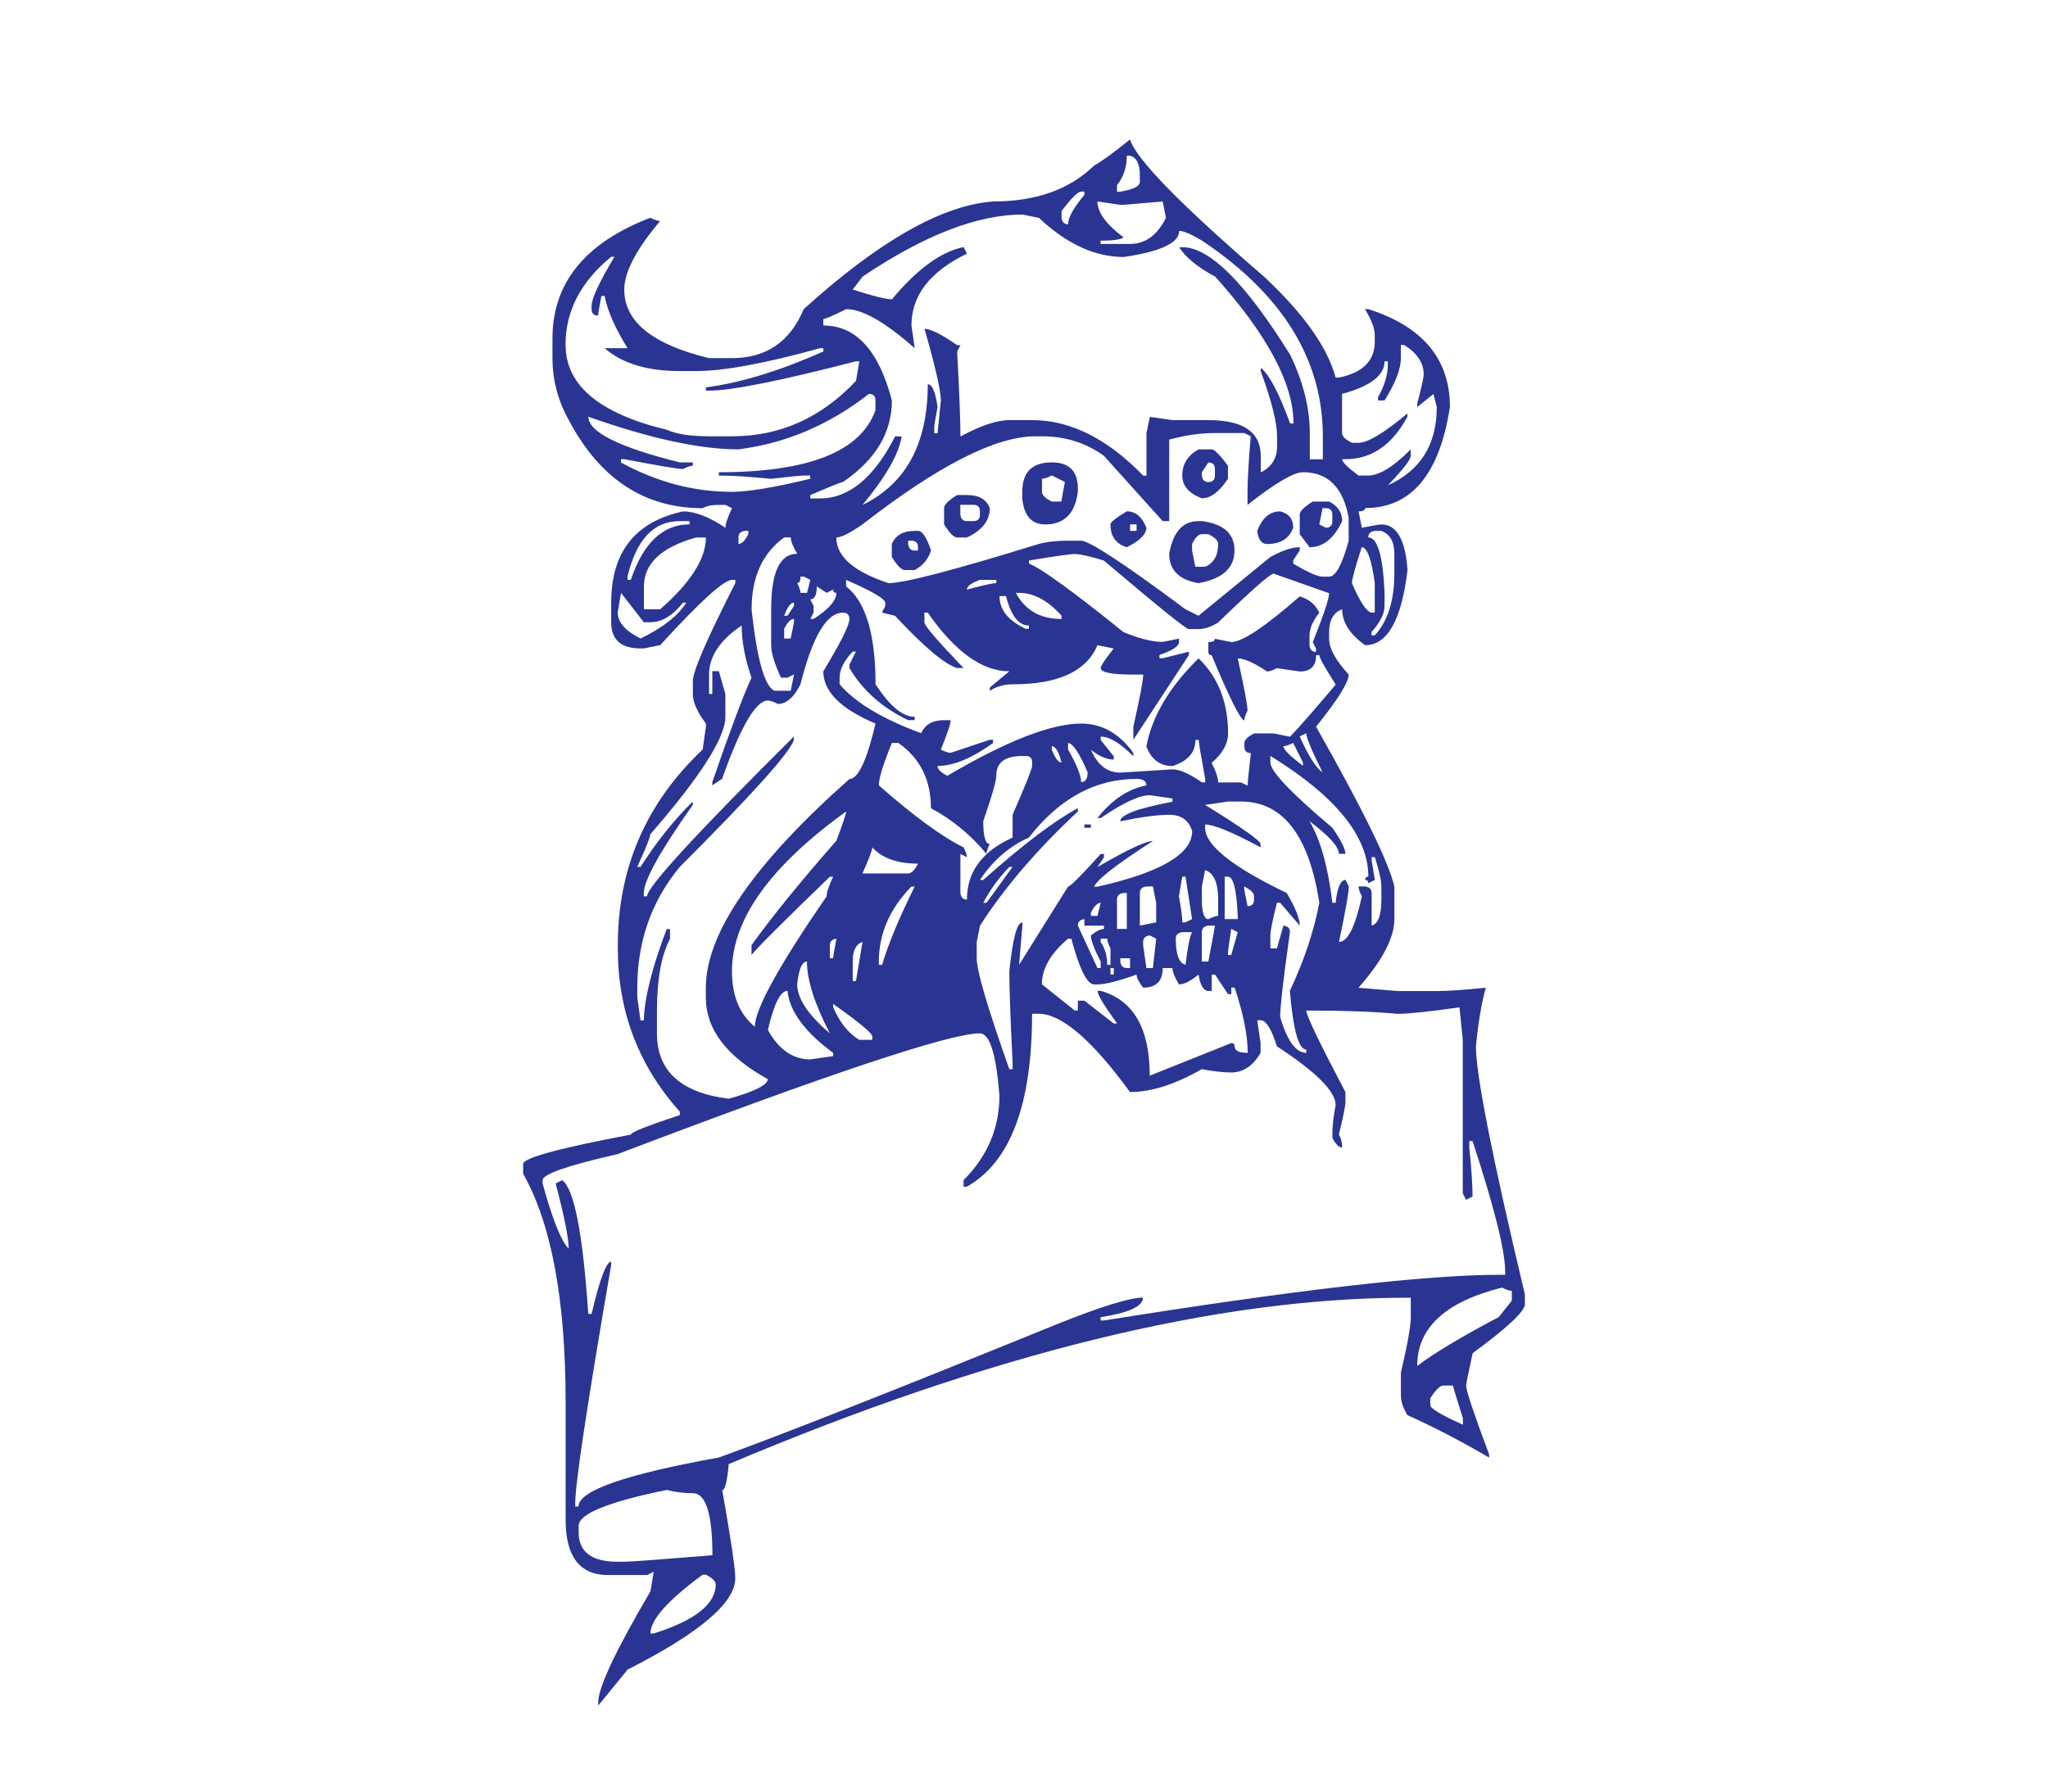 <?xml version="1.0" encoding="utf-8"?>
<!-- Generator: Adobe Illustrator 16.0.0, SVG Export Plug-In . SVG Version: 6.00 Build 0)  -->
<!DOCTYPE svg PUBLIC "-//W3C//DTD SVG 1.1//EN" "http://www.w3.org/Graphics/SVG/1.1/DTD/svg11.dtd">
<svg version="1.1" id="Layer_1" xmlns="http://www.w3.org/2000/svg" xmlns:xlink="http://www.w3.org/1999/xlink" x="0px" y="0px"
	 width="400px" height="350px" viewBox="0 0 400 350" enable-background="new 0 0 400 350" xml:space="preserve">
<path fill="#2A3492" d="M220.715,27.243c1.156,3.824,9.879,12.745,26.129,26.766c7.746,7.224,12.427,13.811,14.02,19.755h0.637
	c4.681-0.956,7.011-3.286,7.011-7.01V65.48c0-1.274-0.638-2.978-1.912-5.098h0.637c10.634,3.396,15.952,9.768,15.952,19.118
	c-2.031,13.173-7.548,19.755-16.568,19.755c0,0.438-0.438,0.646-1.274,0.646l0.638,3.196c2.23-0.438,3.505-0.647,3.823-0.647
	c2.968,0,4.68,2.978,5.099,8.922c-1.175,9.769-3.924,14.667-8.285,14.667c-2.986-2.131-4.479-4.471-4.479-7.02
	c-1.693,0.637-2.55,2.121-2.55,4.471v1.274c0,1.902,1.275,4.242,3.824,7.01c0,1.494-2.111,4.89-6.373,10.197
	c9.141,16.141,14.238,26.556,15.293,31.226v6.373c0,3.614-2.33,8.075-7.01,13.394l7.647,0.646h7.647
	c2.131,0,5.316-0.219,9.559-0.646c-0.836,3.076-1.475,6.899-1.912,11.471c0,5.525,3.188,21.678,9.561,48.433v1.922
	c0,1.374-3.387,4.562-10.197,9.56c-0.836,3.824-1.274,5.955-1.274,6.373c0,0.955,1.494,5.416,4.481,13.383v0.646
	c-5.418-3.188-10.734-5.945-15.953-8.296c-0.836-1.375-1.273-2.649-1.273-3.823v-4.462c1.295-5.526,1.932-9.141,1.932-10.833v-3.824
	h-0.656c-37.061,0-81.252,10.834-132.552,32.502c-0.319,3.404-0.737,5.098-1.275,5.098c1.713,9.668,2.549,15.404,2.549,17.207
	c0,4.779-7.01,10.732-21.03,17.844l-5.735,7.02v-0.646c0-2.867,3.396-10.086,10.196-21.667l0.637-3.823l-1.275,0.646h-7.647
	c-5.526,0-8.285-3.614-8.285-10.844v-22.942c0-19.964-2.768-34.831-8.294-44.608v-1.912c0-1.176,7.02-3.088,21.04-5.736
	c0-0.438,3.186-1.713,9.559-3.823v-0.647c-8.075-9.031-12.108-19.646-12.108-31.863v-0.647c0-15.076,5.517-27.821,16.569-38.236
	l0.637-4.461v-0.637c-1.693-2.23-2.549-4.143-2.549-5.746v-2.549c0-1.912,2.769-8.284,8.285-19.118v-0.647h-0.637
	c-1.593,0-6.263,4.252-14.02,12.746l-3.186,0.647h-0.647c-3.824,0-5.746-1.703-5.746-5.099v-3.823c0-9.878,4.68-15.822,14.02-17.844
	c2.35,0,5.108,1.065,8.295,3.196c0-0.747,0.428-2.021,1.274-3.824l-1.274-0.647h-1.275c-1.384,0-2.439,0.209-3.196,0.647
	c-11.361,0-20.074-5.746-26.128-17.216c-2.131-3.834-3.186-7.866-3.186-12.118v-3.824c0-10.833,6.373-18.695,19.118-23.579
	c0.846,0.428,1.484,0.642,1.912,0.642c-4.68,5.526-7.01,9.987-7.01,13.388c0,6.264,5.517,10.725,16.569,13.393h4.46
	c6.691,0,11.362-3.197,14.02-9.569c14.657-13.278,26.984-20.289,36.962-21.035c8.384,0,14.977-2.34,19.755-7.015
	C215.08,31.599,217.41,29.901,220.715,27.243z M220.078,30.434c0,2.23-0.637,4.143-1.912,5.74v1.274h0.638
	c2.549-0.428,3.823-1.07,3.823-1.917v-1.275c0-2.23-0.637-3.505-1.912-3.823h-0.656L220.078,30.434L220.078,30.434z M207.332,41.263
	v1.274c0.101,0.846,0.539,1.275,1.275,1.275c0-1.28,1.055-3.191,3.186-5.741v-0.642h-0.637c-0.638,0-1.912,1.274-3.824,3.823V41.263
	z M214.344,39.356c0,2.126,1.693,4.466,5.098,7.015c-0.538,0.429-2.031,0.643-4.48,0.643v0.642h5.756
	c2.968,0,5.316-1.703,7.01-5.098l-0.637-3.191l-7.647,0.643h-0.657L214.344,39.356z M166.547,56.557
	c3.923,1.274,6.472,1.917,7.647,1.917c4.979-5.95,9.658-9.35,14.02-10.196l0.638,1.274c-7.229,3.505-10.834,8.18-10.834,14.015
	l0.638,4.471c-5.735-5.098-10.196-7.647-13.383-7.647c-2.549,1.274-4.043,1.921-4.471,1.921v1.275
	c6.382,0,10.843,4.879,13.393,14.657c0,6.273-3.187,11.58-9.569,15.932c-0.318,0-2.439,0.856-6.373,2.549v0.647h1.921
	c5.626,0,10.516-4.033,14.657-12.118h1.275c-0.528,3.405-3.077,7.866-7.647,13.393c8.503-4.142,12.745-11.999,12.745-23.589
	c0.856,0,1.494,1.493,1.912,4.471c-0.418,2.23-0.638,3.505-0.638,3.824v1.274h0.638l0.647-6.373c0-1.912-1.065-6.582-3.196-14.02
	c1.175,0,3.306,1.065,6.373,3.196h0.647l-0.647,1.275c0.438,8.065,0.647,13.592,0.647,16.569c3.933-2.131,7.119-3.197,9.569-3.197
	h4.46c7.448,0,14.657,3.615,21.668,10.844h0.637v-8.294l0.656-3.196l4.461,0.647h7.01c6.812,0,10.197,2.34,10.197,7.021v3.186
	c2.131-1.055,3.187-2.758,3.187-5.098v-1.912c0-2.668-1.056-6.911-3.187-12.746v-0.646c1.592,1.165,3.504,4.78,5.735,10.844h0.657
	c0-7.767-5.1-17.326-15.295-28.687c-3.405-1.807-5.735-3.724-7.03-5.741h0.657c5.297,0,12.307,7.01,21.029,21.035
	c2.549,5.308,3.824,10.405,3.824,15.294v5.098h2.549v-4.471c0-14.976-7.865-27.716-23.578-38.231
	c-2.131-1.279-3.625-1.917-4.481-1.917c0,2.34-3.604,4.038-10.833,5.099c-5.615,0-11.152-2.549-16.568-7.647l-3.188-0.643
	c-8.822,0-19.228,4.038-31.236,12.113L166.547,56.557z M110.468,67.391c0,7.866,6.582,13.383,19.756,16.569
	c1.911,0.856,4.68,1.274,8.284,1.274h4.471c9.35,0,17.416-3.604,24.217-10.833l0.647-3.824h-0.647
	c-14.767,3.824-24.326,5.736-28.688,5.736h-0.637v-0.638c6.691-0.856,14.338-3.187,22.942-7.01v-0.647h-0.638
	c-10.734,2.978-18.799,4.471-24.216,4.471h-3.196c-6.373,0-11.262-1.493-14.667-4.471h4.471c-2.44-3.933-3.934-7.329-4.471-10.196
	h-0.637c-0.428,2.23-0.638,3.505-0.638,3.824c-0.856,0-1.274-0.428-1.274-1.275v-0.642c0-1.379,1.484-4.571,4.461-9.564h-0.637
	c-5.955,4.884-8.921,10.625-8.921,17.206L110.468,67.391z M273.609,67.391v2.549c0,2.131-1.055,4.899-3.188,8.294h-1.273v-0.647
	c1.273-2.23,1.912-4.352,1.912-6.373v-0.637h-0.639c0,2.758-2.768,4.879-8.303,6.373v7.647c0,0.637,0.656,1.274,1.932,1.912h1.273
	c1.793,0,5-1.912,9.559-5.735v0.637c-2.986,5.536-7.01,8.295-12.107,8.295h-0.656c0,0.527,1.075,1.593,3.207,3.196h1.911
	c2.132,0,4.899-1.703,8.285-5.099v1.275c0,0.737-1.494,2.648-4.461,5.735c6.373-2.868,9.56-7.966,9.56-15.294l-0.638-2.549
	l-3.187,2.549v-0.638c0.836-3.196,1.273-5.108,1.273-5.745c0-2.23-1.273-4.143-3.822-5.745h-0.658H273.609z M144.233,87.784
	c-7.538,0-17.316-2.121-29.314-6.373c0,2.987,5.944,5.955,17.844,8.922h2.549v0.647c-0.428,0-1.065,0.209-1.922,0.647
	c-0.956,0-4.779-0.647-11.471-1.922h-0.638v0.647c7.01,3.824,14.239,5.736,21.667,5.736c3.187,0,8.285-0.856,15.294-2.55v-0.637
	h-1.274c-0.527,0-2.648,0.209-6.373,0.637c-4.361-0.428-7.757-0.637-10.197-0.637v-0.647c17.525,0,27.722-4.033,30.589-12.118
	v-1.912c0-0.856-0.418-1.274-1.274-1.274c-7.757,6.054-16.25,9.669-25.491,10.834H144.233L144.233,87.784z M228.363,85.871v15.932
	h-1.273l-11.473-12.745c-3.505-2.549-7.547-3.824-12.127-3.824h-1.275c-7.747,0-19.008,5.736-33.775,17.216
	c-2.439,1.703-4.142,2.549-5.098,2.549c0,3.714,3.405,6.691,10.196,8.922c3.087,0,12.845-2.549,29.314-7.647
	c1.593-0.428,3.505-0.647,5.734-0.647h2.55c1.594,0,8.403,4.461,20.393,13.393l2.55,1.274l14.02-11.471
	c2.35-1.285,4.262-1.922,5.756-1.922v0.647l-1.275,1.921v0.637c2.868,1.693,4.78,2.549,5.735,2.549h1.274
	c1.274,0,2.55-2.34,3.824-7.01v-4.471c-1.057-5.944-4.043-8.922-8.922-8.922c-1.813,0-5.418,2.121-10.834,6.373v-2.549
	c0-2.23,0.199-5.845,0.637-10.844l-1.273-0.637h-5.734C234.517,84.597,231.549,85.015,228.363,85.871z M234.099,87.784h2.549
	c0.538,0,1.595,1.065,3.187,3.196v2.549c-1.691,2.549-3.385,3.824-5.098,3.824c-2.549-0.966-3.824-2.45-3.824-4.471
	C230.912,90.651,231.987,88.958,234.099,87.784L234.099,87.784z M236.011,90.332l-1.275,1.922v0.647
	c0.101,0.846,0.519,1.274,1.275,1.274c0.836,0,1.274-0.428,1.274-1.274v-1.274c0-0.856-0.438-1.275-1.274-1.275V90.332z
	 M205.422,90.332c3.385,0,5.098,1.703,5.098,5.099v0.647c-0.538,4.251-2.668,6.373-6.373,6.373c-2.668,0-4.163-1.703-4.481-5.098
	v-1.274C199.666,92.244,201.588,90.332,205.422,90.332z M203.51,93.519v2.549c0,0.638,0.637,1.274,1.912,1.912h1.912
	c0-0.318,0.219-1.593,0.656-3.824l-2.549-1.274c-0.855,0.438-1.494,0.646-1.932,0.646V93.519z M186.94,96.705h1.912
	c2.34,0,3.823,0.856,4.461,2.549c0,2.449-1.484,4.361-4.461,5.745h-1.912c-0.637,0-1.493-0.846-2.549-2.549v-3.196
	C184.392,98.617,185.237,97.771,186.94,96.705z M187.567,98.617v1.912c0.11,0.856,0.528,1.274,1.274,1.274h1.275
	c0.846,0,1.274-0.418,1.274-1.274v-0.637c0-0.856-0.428-1.275-1.274-1.275H187.567z M256.403,97.98h3.187
	c1.693,0.856,2.55,2.131,2.55,3.823c-1.593,3.406-3.724,5.099-6.373,5.099l-1.911-2.549v-3.824
	C253.854,99.892,254.69,99.045,256.403,97.98z M258.314,99.254l-0.637,3.196l1.273,0.647c0.838,0,1.274-0.428,1.274-1.274v-1.275
	c0-0.856-0.438-1.274-1.274-1.274h-0.656L258.314,99.254z M220.078,99.892c1.693,0,2.967,1.055,3.824,3.186
	c0,1.285-1.273,2.559-3.824,3.824c-2.131-0.638-3.186-2.131-3.186-4.461C216.893,102.013,217.947,101.166,220.078,99.892z
	 M250.031,99.892c1.692,0.428,2.549,1.493,2.549,3.186c-0.758,2.131-2.451,3.196-5.099,3.196c-1.075,0-1.713-0.846-1.933-2.549
	c0.977-2.549,2.449-3.823,4.48-3.823v-0.01H250.031z M122.566,112.637v0.637h0.647c2.429-7.229,6.253-10.833,11.471-10.833v-0.638
	h-1.921C127.665,101.803,124.269,105.408,122.566,112.637z M220.715,102.441v1.274h1.275v-1.274H220.715z M234.099,101.803h0.637
	c4.263,0.538,6.373,2.45,6.373,5.746c0,3.395-2.33,5.526-7.01,6.372c-3.823-0.637-5.735-2.559-5.735-5.745
	C229.101,103.934,231.012,101.803,234.099,101.803z M144.233,104.99v1.274c0.647,0,1.284-0.637,1.922-1.912v-0.647h-0.647
	c-0.847,0.109-1.274,0.527-1.274,1.274L144.233,104.99L144.233,104.99z M267.236,104.99c1.813,0,2.868,3.604,3.186,10.834v2.549
	c0,1.494-0.836,3.187-2.549,5.098v0.647h0.639c2.549-2.758,3.822-6.801,3.822-12.118v-3.824c0-2.33-0.836-3.824-2.549-4.461h-1.273
	C267.674,103.825,267.236,104.253,267.236,104.99L267.236,104.99z M178.646,103.715h0.647c0.847,0,1.693,1.274,2.549,3.824
	c-0.538,1.693-1.593,2.967-3.196,3.824h-1.921c-0.638,0-1.484-0.856-2.549-2.549v-2.549
	C174.921,104.562,176.406,103.715,178.646,103.715z M232.824,106.264v1.275l0.637,3.186h1.912c1.713-0.736,2.549-2.23,2.549-4.461
	c0-0.637-0.637-1.274-1.911-1.912h-1.275C234.099,104.352,233.461,104.99,232.824,106.264z M125.763,114.549v4.471h3.186
	c5.955-5.208,8.922-9.888,8.922-14.021h-1.912c-6.801,1.912-10.196,5.099-10.196,9.569V114.549z M146.783,119.01
	c1.065,9.778,2.549,15.085,4.471,15.932h3.187l0.638-3.187l-1.274,0.637h-1.275c-1.275-2.758-1.912-4.879-1.912-6.373v-7.01
	c0-7.229,1.702-10.834,5.098-10.834c-0.846-1.384-1.274-2.449-1.274-3.196h-1.274c-4.242,3.077-6.373,7.757-6.373,14.02
	L146.783,119.01z M177.372,105.627v0.647c0.109,0.846,0.528,1.275,1.274,1.275h0.647v-0.647c0-0.847-0.428-1.274-1.274-1.274
	L177.372,105.627L177.372,105.627z M265.963,106.902c-1.275,3.933-1.912,6.273-1.912,7.021c1.593,3.714,2.867,5.626,3.822,5.746
	h0.639v-5.746C267.873,109.242,267.018,106.902,265.963,106.902z M200.961,109.451v0.647c2.43,0.956,8.603,5.427,18.48,13.393
	c3.087,1.274,5.637,1.912,7.646,1.912l3.188-0.638v0.638c0,0.846-1.275,1.692-3.824,2.549v0.637h0.657l5.099-1.274v0.647
	l-10.854,16.569v-2.549c1.294-5.736,1.932-9.131,1.932-10.197h-1.932c-4.242,0-6.373-0.428-6.373-1.274
	c0-0.428,0.855-1.703,2.549-3.824l-3.186-0.647c-2.131,5.099-7.646,7.647-16.569,7.647c-1.693,0-3.187,0.428-4.461,1.274v-0.637
	l3.823-3.187c-5.317,0-10.624-3.824-15.941-11.471h-0.647v1.912c0,0.638,2.549,3.615,7.647,8.922h-1.274
	c-2.43-0.736-6.473-4.142-12.108-10.196l-2.549-0.637l0.637-1.274v-0.647c0-0.747-2.549-2.23-7.647-4.471v1.275
	c3.833,2.987,5.746,9.359,5.746,19.118c2.758,4.251,5.307,6.372,7.647,6.372v0.647h-1.274c-5.098-2.439-8.922-5.845-11.471-10.196
	v-0.647l1.274-2.549h-0.647c-1.693,1.813-2.549,3.505-2.549,5.098v1.275c3.087,3.614,8.404,6.801,15.942,9.569
	c0.747-1.703,2.23-2.549,4.471-2.549h1.274c0,0.747-0.637,2.659-1.922,5.746c0.847,0.418,1.483,0.637,1.922,0.637l7.647-2.549h0.637
	v0.637c-4.142,2.987-7.747,4.471-10.833,4.471c0,0.637,0.637,1.285,1.912,1.921c11.57-6.801,20.293-10.196,26.127-10.196
	c4.043,0,7.448,1.912,10.196,5.735v0.638c-2.549-2.549-4.66-3.824-6.373-3.824v0.647l2.55,3.196v0.638
	c-1.375,0-2.867-0.638-4.462-1.912c1.275,2.968,3.187,4.461,5.736,4.461l10.196-0.637c1.394,0,3.306,0.846,5.754,2.549h0.638v-0.647
	c-0.856-4.67-1.274-7.219-1.274-7.647h-0.637c0,2.44-1.494,4.143-4.48,5.099c-2.43,0-4.123-1.274-5.099-3.824
	c1.075-5.845,4.462-11.581,10.196-17.216c3.844,3.724,5.755,8.613,5.755,14.667c0,2.021-1.076,3.934-3.207,5.746
	c0.856,1.693,1.274,2.967,1.274,3.824h4.481l1.274,0.637c0-0.528,0.199-2.649,0.637-6.373c-0.855,0-1.273-0.418-1.273-1.274V145.2
	c0-0.637,0.637-1.284,1.912-1.922h3.823l3.187,0.647c2.031-2.131,4.998-5.536,8.922-10.196c-2.11-3.296-3.186-5.208-3.186-5.746
	h-0.638c0,2.121-1.056,3.196-3.187,3.196l-4.48-0.647c-0.837,0.428-1.475,0.647-1.912,0.647c-2.549-1.703-4.461-2.549-5.734-2.549
	c1.273,5.736,1.912,9.131,1.912,10.197c-0.418,0.846-0.638,1.484-0.638,1.912c-0.737-0.109-2.868-4.361-6.373-12.745
	c-0.438,0-0.637-0.219-0.637-0.638v-1.922c0.836,0,1.274-0.209,1.274-0.647l3.187,0.647c2.131,0,6.592-2.977,13.383-8.922
	c1.812,0.528,3.086,1.594,3.823,3.197c-1.273,1.583-1.912,3.077-1.912,4.46v1.912c0.1,0.856,0.538,1.274,1.275,1.274v-0.637
	l-0.637-1.275c2.131-5.307,3.187-8.503,3.187-9.559l-10.834-3.824c-0.638,0-4.263,3.187-10.854,9.559
	c-1.373,0.856-2.648,1.274-3.822,1.274h-1.912c-0.519,0-6.055-4.461-16.569-13.383c-2.748-0.856-4.66-1.274-5.735-1.274
	c-0.855,0-3.822,0.418-8.922,1.274L200.961,109.451z M156.352,112.637c0,0.847-0.219,1.274-0.647,1.274
	c0.428,0.847,0.647,1.494,0.647,1.912h1.274l0.637-2.549l-1.274-0.637H156.352z M188.843,115.186
	c3.197-0.856,5.108-1.274,5.746-1.274v-0.637h-3.196C189.688,113.911,188.843,114.549,188.843,115.186z M159.527,114.549
	c0,1.702-0.428,2.549-1.274,2.549l0.647,1.274v1.274l-0.647,1.274h0.647c2.968-1.911,4.461-3.604,4.461-5.098
	c-0.428,0-0.637-0.209-0.637-0.638l-1.274,0.638L159.527,114.549z M121.292,115.824l-0.647,3.823c0,1.912,1.493,3.615,4.471,5.099
	c4.352-2.131,7.339-4.461,8.922-7.01h-0.647c-2.011,2.549-4.142,3.824-6.373,3.824h-1.275L121.292,115.824z M198.412,115.824
	c1.803,3.405,4.78,5.098,8.922,5.098v-0.637c-2.668-2.978-5.428-4.461-8.294-4.461h-0.647H198.412z M195.214,116.461
	c0,2.659,1.703,4.78,5.099,6.373h0.647v-0.637c-2.021,0-3.505-1.922-4.471-5.746h-1.275V116.461z M153.156,120.285h0.647
	l1.274-1.912v-0.647c-0.638,0-1.274,0.847-1.922,2.549v0.01H153.156z M151.88,137.491c-0.847-0.418-1.484-0.637-1.922-0.637
	c-2.33,0-5.308,5.098-8.922,15.294l-1.912,1.274v-0.637c3.405-9.878,5.955-16.679,7.647-20.393
	c-1.274-3.724-1.912-7.129-1.912-10.196c-4.251,2.868-6.372,6.054-6.372,9.559v3.824h0.637v-4.461h1.274l1.275,4.461v4.46
	c0,4.043-4.879,11.69-14.657,22.942c0,0.537-0.856,2.658-2.549,6.373h0.638c3.186-4.979,6.592-9.241,10.196-12.746v0.647
	c-6.373,9.031-9.56,14.767-9.56,17.216v0.638h0.638c0-1.813,9.559-12.218,28.677-31.227v0.638
	c-0.637,2.34-8.065,10.624-22.304,24.854c-5.526,6.69-8.285,14.558-8.285,23.589v1.922l0.638,4.461h0.637
	c0.12-4.361,1.604-10.306,4.471-17.844h0.647v1.912c-1.702,3.186-2.549,7.866-2.549,14.02v4.472c0,7.329,4.67,11.581,14.02,12.745
	c4.979-1.385,7.528-2.658,7.647-3.823c-8.085-4.461-12.118-9.769-12.118-15.94v-1.912c0-10.625,9.351-24.216,28.04-40.786
	c1.703,0,3.396-3.614,5.099-10.834c-6.801-2.867-10.196-6.273-10.196-10.196c3.396-5.636,5.098-9.031,5.098-10.196
	c0-0.856-0.428-1.274-1.274-1.274c-3.187,0-5.944,4.67-8.294,14.02c-1.275,2.549-2.758,3.824-4.461,3.824L151.88,137.491z
	 M153.156,122.833v1.912h1.274l0.647-3.187v-0.638C154.439,120.921,153.803,121.559,153.156,122.833z M253.854,143.864
	c1.692,3.833,3.187,6.173,4.46,7.02c-2.131-4.252-3.186-6.801-3.186-7.647L253.854,143.864z M174.195,145.138
	c-1.703,4.142-2.549,6.91-2.549,8.294c6.9,6.054,12.427,10.086,16.569,12.118c0.418,0.846,0.638,1.484,0.638,1.912l-1.274-0.637
	v7.647c0.109,0.847,0.537,1.275,1.274,1.275c0-5.417,2.977-9.459,8.922-12.118v-4.471c2.549-5.835,3.823-9.021,3.823-9.559v-0.638
	c0-0.856-0.418-1.274-1.274-1.274h-0.637c-3.406,0-5.098,1.274-5.098,3.824c0,1.055-0.856,4.023-2.549,8.922
	c0,2.967,0.418,4.461,1.274,4.461c-0.438,0.846-0.647,1.494-0.647,1.912c-3.077-3.714-6.691-6.691-10.844-8.922
	c0-5.516-2.111-9.778-6.373-12.745h-1.274L174.195,145.138L174.195,145.138z M208.607,145.138v1.274
	c1.693,2.987,2.549,5.108,2.549,6.373c0.856,0,1.274-0.638,1.274-1.912C210.838,147.149,209.563,145.238,208.607,145.138
	L208.607,145.138z M250.668,145.775c0,0.637,1.273,1.912,3.822,3.824v-0.638l-1.912-3.823c-0.855,0.418-1.494,0.637-1.932,0.637
	H250.668z M205.422,145.775v0.637c0.637,1.703,1.275,2.549,1.912,2.549C206.795,146.83,206.158,145.775,205.422,145.775z
	 M248.119,147.687v1.274c0,1.703,4.041,5.955,12.107,12.746c1.713,2.449,2.549,4.142,2.549,5.098h-1.273
	c0-1.374-1.912-3.505-5.736-6.373c2.131,3.615,3.625,8.922,4.461,15.942h0.639c0.317-2.978,0.975-4.471,1.932-4.471l0.637,1.274
	c0,1.175-0.637,4.779-1.912,10.844c1.691,0,3.188-2.979,4.461-8.922c-0.438-0.847-0.638-1.484-0.638-1.922h1.274
	c0.836,0.119,1.274,0.538,1.274,1.274v6.373c1.274-0.318,1.912-2.012,1.912-5.1v-2.548c0-1.056-0.418-2.968-1.274-5.735h-0.637
	v0.637l0.637,3.824l-1.273,0.647c0-0.428-0.219-0.647-0.639-0.647c0-0.418,0.199-0.638,0.639-0.638
	c0-7.866-6.373-15.723-19.118-23.579h-0.021V147.687z M191.392,171.904h0.647c7.747-6.901,13.92-11.571,18.48-14.021v0.647
	c-7.966,7.438-14.339,14.866-19.118,22.313l-0.637,3.188v3.188c0,2.448,2.121,9.668,6.373,21.666h0.638v-1.273
	c-0.429-8.604-0.638-14.549-0.638-17.844c0.638-6.373,1.484-9.56,2.549-9.56v0.638l-0.647,7.646l9.569-15.295
	c0.418,0,2.549-2.121,6.373-6.373h0.637v0.647l-1.273,1.922c5.835-3.405,9.459-5.098,10.833-5.098
	c-7.109,4.56-10.933,7.537-11.472,8.921h0.657c12.327-2.768,18.48-6.373,18.48-10.843c-0.638-2.131-2.132-3.196-4.462-3.196
	c-2.35,0-5.535,0.428-9.578,1.274c0-1.274,3.404-2.549,10.195-3.824v-0.637l-4.461-0.638c-2.011,0-5.197,1.484-9.559,4.461h-0.637
	c2.867-3.604,6.054-5.735,9.559-6.372c0-0.856-0.637-1.275-1.912-1.275c-8.085,0-15.095,3.824-21.05,11.471
	c-3.823,1.692-7.01,4.461-9.559,8.284L191.392,171.904z M235.373,157.246c7.229,4.461,10.834,7.01,10.834,7.647v0.637
	c-5.517-2.967-9.141-4.461-10.834-4.461v0.638c0,3.405,5.317,7.647,15.933,12.745c1.713,2.868,2.55,4.999,2.55,6.373l-3.824-4.461
	h-0.637c-0.855,3.396-1.275,5.517-1.275,6.372v2.549h1.275l1.273-4.46c0.856,0.099,1.274,0.526,1.274,1.274
	c-1.274,9.021-1.911,14.537-1.911,16.568c1.373,4.67,3.066,7.01,5.098,7.01v-0.638c-1.493,0-2.549-3.823-3.207-11.472
	c2.769-5.844,4.681-11.58,5.756-17.215c-2.031-13.173-7.129-19.765-15.295-19.765h-2.549L235.373,157.246z M142.958,189.747
	c0,4.78,1.483,8.394,4.471,10.845c0-3.396,4.67-11.9,14.02-25.492c0-0.747,0.418-2.021,1.274-3.824h-0.647
	c-9.549,9.23-14.647,14.33-15.295,15.295v-1.923c4.033-5.625,9.569-12.426,16.569-20.392c1.284-3.396,1.922-5.308,1.922-5.735
	C150.396,169.244,142.958,179.65,142.958,189.747z M211.793,161.07h1.274v0.638h-1.274V161.07z M170.372,165.531
	c0,0.538-0.637,2.23-1.921,5.098h8.922c0.647,0,1.285-0.637,1.921-1.912C175.25,168.717,172.284,167.652,170.372,165.531
	L170.372,165.531z M197.137,169.354c-2.131,2.23-3.823,4.57-5.098,7.02h0.637l5.099-7.02H197.137z M235.373,169.992l-0.637,3.187
	v3.196c0.1,2.121,0.518,3.195,1.275,3.195c0.836-0.438,1.474-0.646,1.912-0.646v-3.195
	C237.922,172.441,237.065,170.529,235.373,169.992z M230.912,171.266l-0.656,3.824c0.438,2.33,0.656,4.042,0.656,5.097h0.639
	l1.273-0.637l-1.273-8.293h-0.639V171.266z M239.197,171.266v8.285h2.549v-0.637c-0.22-5.098-0.856-7.647-1.912-7.647h-0.657
	L239.197,171.266L239.197,171.266z M178.019,173.178c-4.252,4.361-6.373,9.25-6.373,14.667v0.646h0.637
	c1.274-4.252,3.405-9.35,6.373-15.295h-0.638L178.019,173.178L178.019,173.178z M222.627,174.452v6.373l3.188-0.638v-3.823
	l-0.638-3.187h-1.274C223.045,173.278,222.627,173.705,222.627,174.452L222.627,174.452z M243.021,173.178v0.647l0.638,3.196
	c0.855,0,1.274-0.428,1.274-1.274V175.1C244.933,174.462,244.295,173.815,243.021,173.178z M218.166,175.727v5.746h1.912v-7.02
	h-0.637C218.584,174.572,218.166,174.99,218.166,175.727z M213.068,178.275v0.648h1.275l0.637-2.55
	c-0.637,0-1.273,0.638-1.912,1.922V178.275z M210.52,180.826l3.824,8.294h0.637v-1.274c-1.273-2.438-1.912-4.142-1.912-5.098
	c1.057-0.846,1.912-1.273,2.549-1.273v-0.647h-3.824v-1.274C210.938,179.67,210.52,180.088,210.52,180.826z M234.735,182.1v5.746
	h1.275c0.836-4.461,1.274-6.802,1.274-7.021h-1.274C235.154,180.945,234.735,181.363,234.735,182.1z M240.472,181.462l-0.638,4.462
	v0.646h0.638l1.274-4.471L240.472,181.462z M229.638,183.374c0,3.087,0.638,4.778,1.911,5.099c0.419-3.506,0.857-5.627,1.275-6.373
	h-1.912C230.056,182.219,229.638,182.637,229.638,183.374z M223.266,184.012v0.637l0.637,4.472h1.274l0.638-5.745l-1.275-0.639
	C223.703,182.848,223.266,183.275,223.266,184.012L223.266,184.012z M162.078,184.648v2.55h0.647c0-0.318,0.209-1.593,0.637-3.823
	c-0.846,0.119-1.274,0.538-1.274,1.273H162.078z M203.51,192.296l6.373,5.099h0.637v-1.912h1.273l5.735,4.461h0.657
	c-2.549-3.504-3.823-5.625-3.823-6.373H215c6.373,1.814,9.559,7.33,9.559,16.57l15.932-6.373c0.438,0,0.657,0.219,0.657,0.646
	c0,0.846,0.836,1.273,2.55,1.273c0-3.396-0.857-7.646-2.55-12.746h-0.657v1.275h-0.637l-2.549-3.824h-0.637v3.197h-0.639
	c-0.955,0-1.613-1.076-1.932-3.197c-1.573,1.275-2.848,1.922-3.823,1.922c-0.837-1.383-1.274-2.448-1.274-3.195h-1.912
	c0,2.549-1.274,3.824-3.824,3.824c-0.836-1.065-1.275-1.912-1.275-2.549c-3.604,1.274-6.152,1.922-7.646,1.922h-0.637
	c-1.375,0-2.869-2.978-4.461-8.922h-0.658c-3.385,2.867-5.098,5.834-5.098,8.922L203.51,192.296z M214.98,183.374v0.647
	c0.855,1.273,1.273,2.768,1.273,4.471h0.639v-3.196c-0.418-0.847-0.639-1.483-0.639-1.922H214.98z M166.547,187.835v3.823h0.637
	l1.275-7.646C167.186,184.439,166.547,185.715,166.547,187.835z M218.805,187.198v0.647c0.1,0.846,0.538,1.273,1.273,1.273h0.637
	v-1.921H218.805z M155.705,192.296c0,2.769,2.121,5.954,6.373,9.569c-2.978-5.735-4.471-10.406-4.471-14.02
	c-0.956,0-1.594,1.482-1.912,4.471L155.705,192.296z M216.893,189.109v1.275h0.637v-1.275H216.893z M149.979,201.219
	c2.131,3.832,4.89,5.744,8.285,5.744l4.461-0.646v-0.637c-5.516-4.043-8.494-8.076-8.921-12.108
	C152.429,193.571,151.153,196.119,149.979,201.219L149.979,201.219z M162.725,196.119v0.646c1.275,2.979,2.967,5.099,5.098,6.373
	h2.549v-0.646C170.372,201.855,167.823,199.734,162.725,196.119z M255.129,197.395c0,0.955,2.549,6.272,7.646,15.941v1.922
	c0,0.846-0.438,2.967-1.273,6.372c0.418,0.737,0.637,1.583,0.637,2.55c-0.637,0-1.273-0.647-1.912-1.922v-0.646
	c0-1.483,0.199-3.405,0.639-5.735c0-2.659-3.824-6.481-11.472-11.471c-1.056-3.405-2.131-5.099-3.187-5.099h-0.658l0.658,4.461
	v1.922c-1.494,2.55-3.405,3.824-5.756,3.824c-1.475,0-3.386-0.209-5.736-0.647c-5.196,2.987-9.877,4.471-14.02,4.471
	c-7.429-10.196-13.383-15.295-17.844-15.295h-1.273c0,17.733-4.243,28.996-12.747,33.786h-0.637v-1.275
	c4.68-4.68,7.01-10.205,7.01-16.568c-0.637-8.086-1.912-12.118-3.823-12.118c-5.835,0-29.414,7.856-70.737,23.589
	c-9.778,2.23-14.667,3.923-14.667,5.098v0.639c1.912,7.01,3.615,11.252,5.098,12.744c0-2.021-0.847-6.272-2.549-12.744l1.274-0.639
	c2.34,1.693,4.033,10.406,5.098,26.129h0.647c1.594-6.802,2.868-10.197,3.824-10.197v0.638c-4.68,27.192-7.02,42.696-7.02,46.53
	v0.648h0.647c0-3.087,9.131-6.273,27.402-9.568c11.79-4.252,33.875-12.955,66.276-26.139c8.504-3.396,14.021-5.099,16.569-5.099
	c0,1.702-2.769,2.978-8.285,3.823v0.646h0.638c37.181-5.945,62.892-8.922,77.11-8.922h1.273v-0.646
	c0-4.033-2.111-12.526-6.373-25.491h-0.635v1.274c0.438,4.252,0.637,7.438,0.637,9.568l-1.273,0.646l-0.637-1.273v-29.962
	l-0.639-6.373c-5.955,0.847-9.997,1.274-12.107,1.274c-4.461-0.428-10.416-0.647-17.845-0.647L255.129,197.395z M276.795,266.857
	c3.188-2.44,8.504-5.637,15.933-9.559l2.549-3.197v-1.922c-0.438,0-1.075-0.209-1.911-0.638c-11.053,2.759-16.57,7.856-16.57,15.295
	V266.857z M279.345,273.23v1.273c0,0.637,2.11,1.912,6.373,3.823v-1.274c-1.274-4.041-1.933-6.162-1.933-6.373h-1.912
	c-0.637,0-1.492,0.846-2.549,2.549h0.021V273.23z M113.017,298.083v1.274c0,3.834,2.549,5.744,7.647,5.744h1.274
	c1.165,0,6.9-0.428,17.207-1.273c0-8.075-1.274-12.118-3.824-12.118c-1.692,0-3.396-0.209-5.098-0.637
	C118.752,293.404,113.017,295.753,113.017,298.083z M127.038,319.114h0.637c8.076-2.55,12.108-5.736,12.108-9.56
	c0-0.647-0.637-1.285-1.912-1.922h-0.637c-6.801,4.988-10.196,8.813-10.196,11.471V319.114z"/>
</svg>

